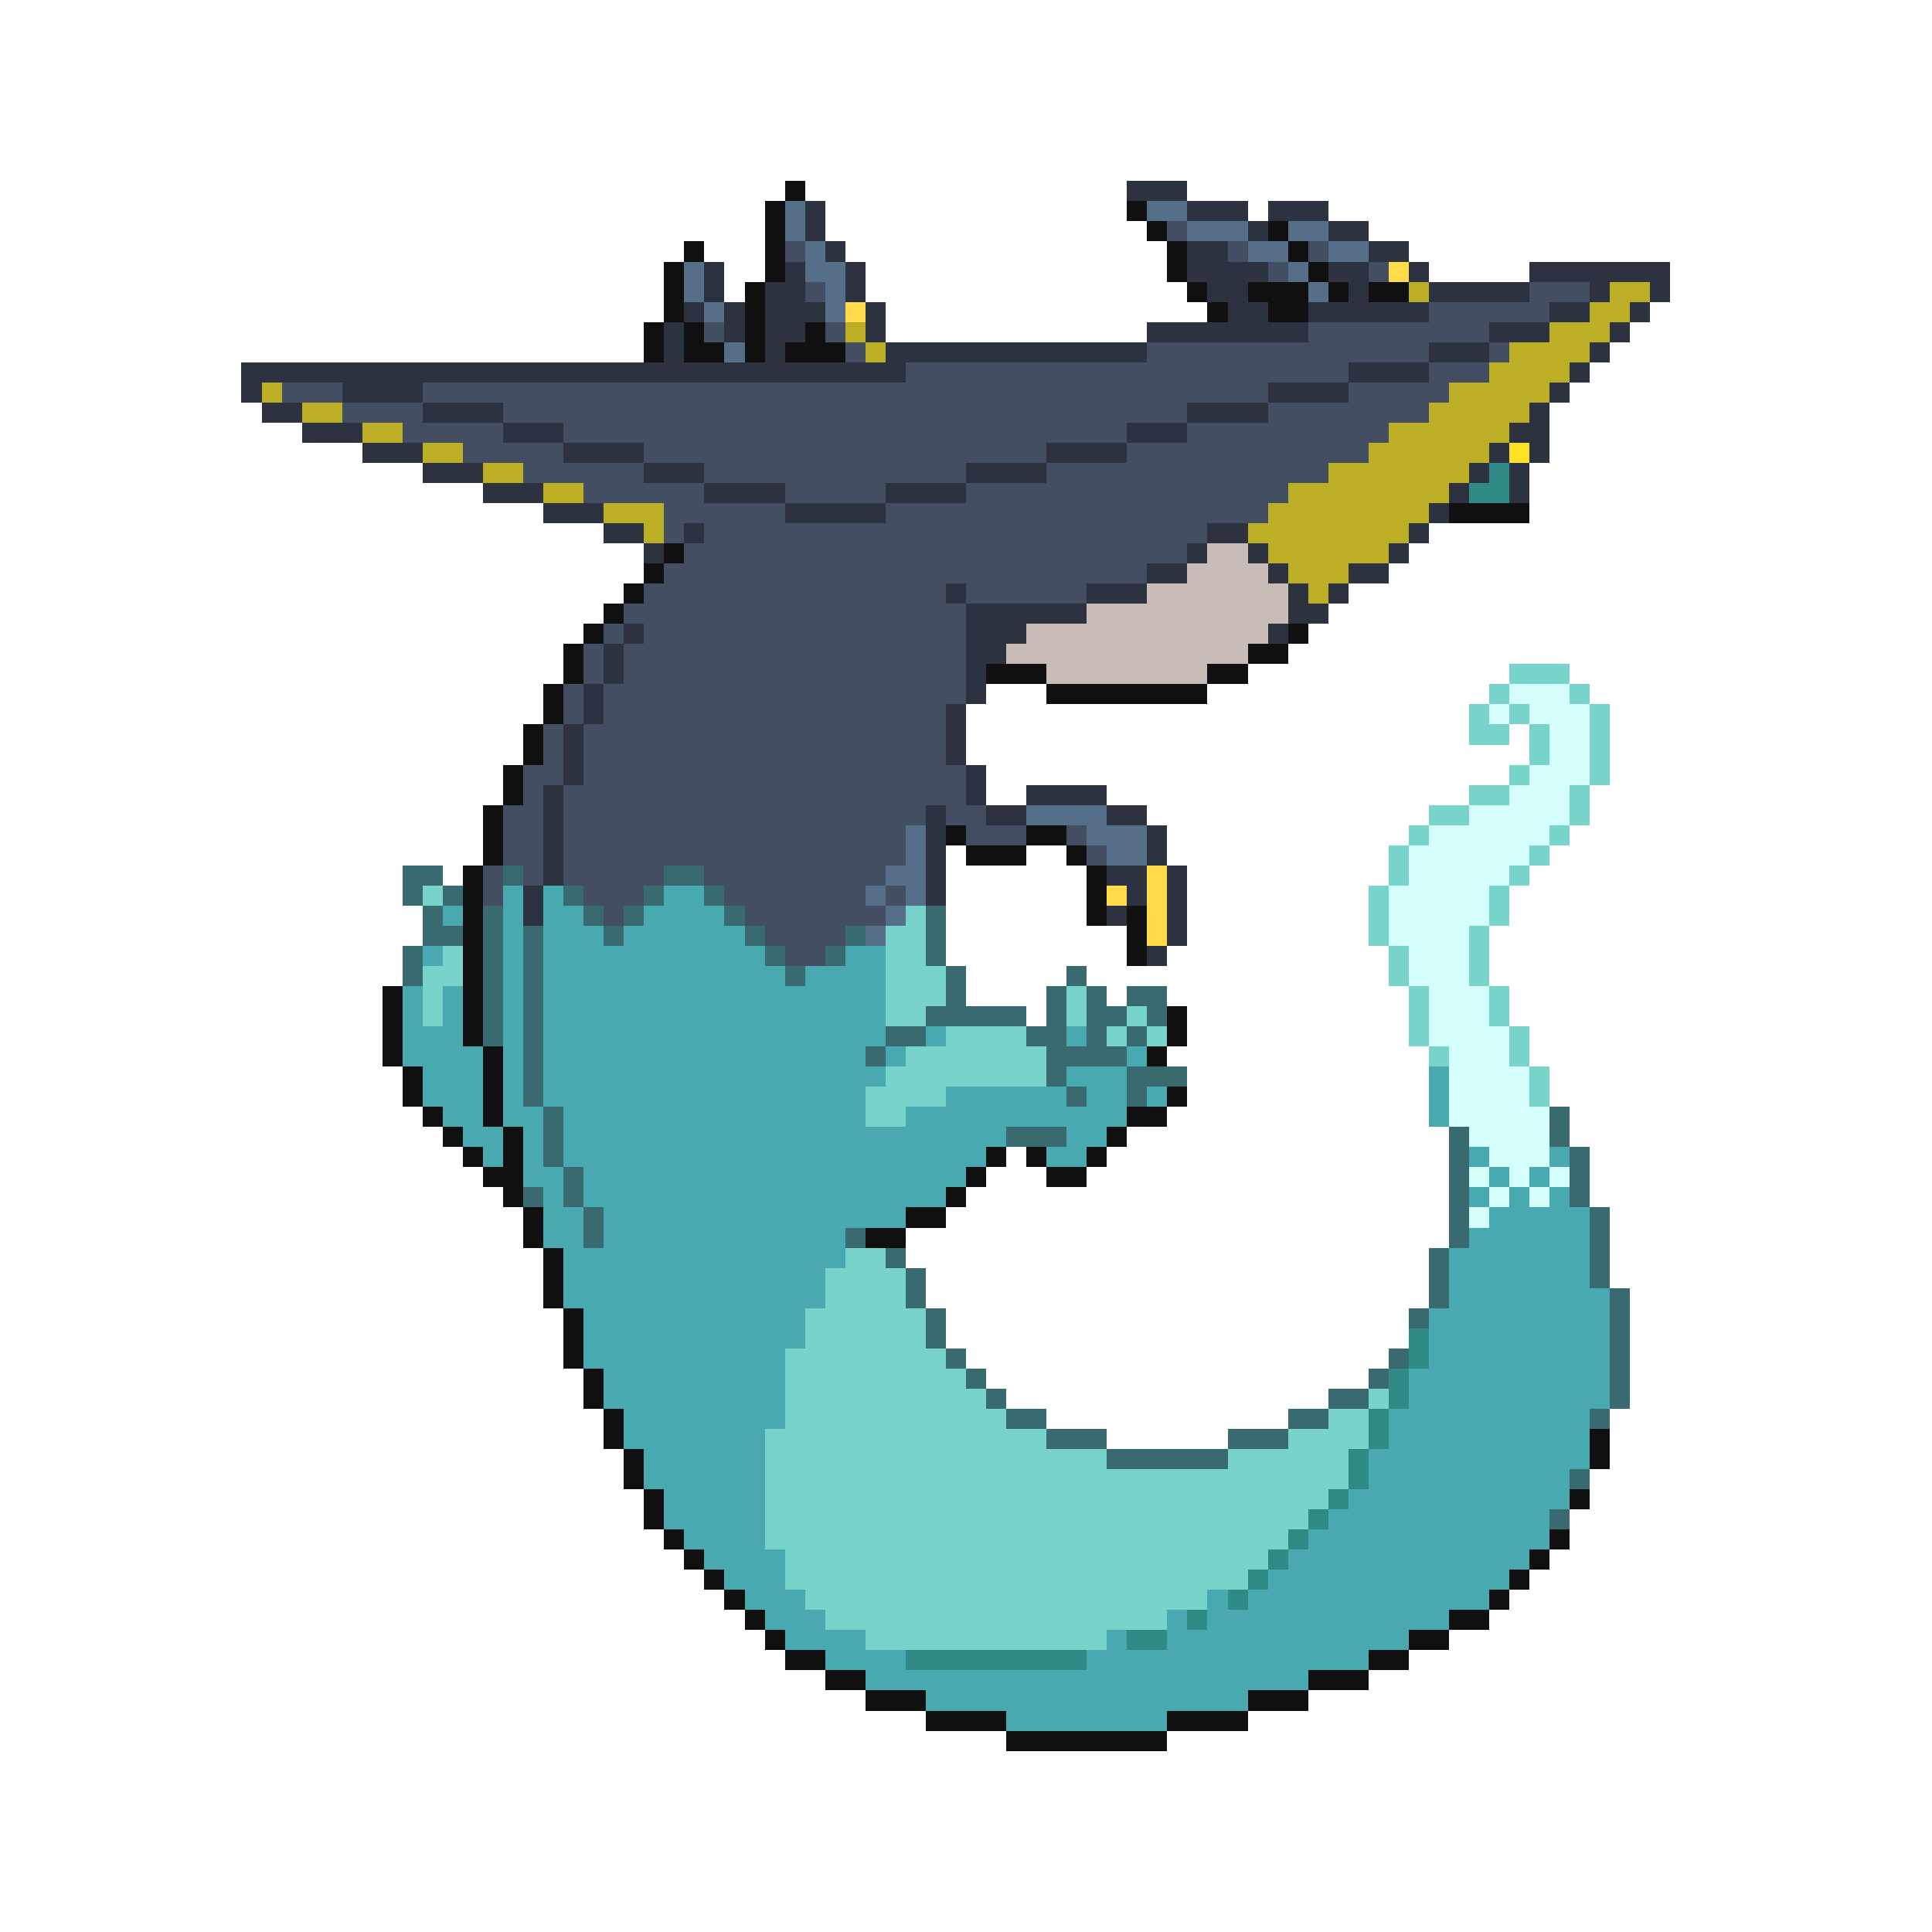<svg xmlns="http://www.w3.org/2000/svg" viewBox="0 -0.5 96 96" shape-rendering="crispEdges">
<path stroke="#101010" d="M39 9h1M38 10h1M56 10h1M38 11h1M57 11h1M63 11h1M34 12h1M38 12h1M58 12h1M64 12h1M33 13h1M38 13h1M58 13h1M65 13h1M33 14h1M37 14h1M59 14h1M62 14h3M66 14h1M68 14h2M33 15h1M37 15h1M60 15h1M63 15h2M32 16h1M34 16h1M37 16h1M40 16h1M32 17h1M34 17h2M37 17h1M39 17h3M72 25h4M33 27h1M32 28h1M31 29h1M30 30h1M29 31h1M64 31h1M28 32h1M62 32h2M28 33h1M49 33h3M60 33h2M27 34h1M52 34h8M27 35h1M26 36h1M26 37h1M25 38h1M25 39h1M24 40h1M24 41h1M47 41h1M51 41h2M24 42h1M48 42h3M53 42h1M23 43h1M54 43h1M23 44h1M54 44h1M23 45h1M54 45h1M56 45h1M23 46h1M56 46h1M23 47h1M56 47h1M23 48h1M19 49h1M23 49h1M19 50h1M23 50h1M58 50h1M19 51h1M23 51h1M58 51h1M19 52h1M24 52h1M57 52h1M20 53h1M24 53h1M20 54h1M24 54h1M58 54h1M21 55h1M24 55h1M56 55h2M22 56h1M25 56h1M55 56h1M23 57h1M25 57h1M49 57h1M51 57h1M54 57h1M24 58h2M48 58h1M52 58h2M25 59h1M47 59h1M26 60h1M45 60h2M26 61h1M43 61h2M27 62h1M27 63h1M27 64h1M28 65h1M28 66h1M28 67h1M29 68h1M29 69h1M30 70h1M30 71h1M79 71h1M31 72h1M79 72h1M31 73h1M32 74h1M78 74h1M32 75h1M33 76h1M77 76h1M34 77h1M76 77h1M35 78h1M75 78h1M36 79h1M74 79h1M37 80h1M72 80h2M38 81h1M70 81h2M39 82h2M68 82h2M41 83h2M65 83h3M43 84h3M62 84h3M46 85h4M58 85h4M50 86h8" />
<path stroke="#2c323f" d="M56 9h3M40 10h1M59 10h3M63 10h3M40 11h1M62 11h1M66 11h2M41 12h1M59 12h2M68 12h2M35 13h1M39 13h1M42 13h1M59 13h4M66 13h2M70 13h1M76 13h7M35 14h1M38 14h2M42 14h1M60 14h2M67 14h1M71 14h5M79 14h1M82 14h1M34 15h1M36 15h1M38 15h3M43 15h1M61 15h2M65 15h6M77 15h2M81 15h1M33 16h1M36 16h1M38 16h2M43 16h1M57 16h8M74 16h3M80 16h1M33 17h1M38 17h1M44 17h13M71 17h3M79 17h1M12 18h33M67 18h4M78 18h1M12 19h1M17 19h4M63 19h4M77 19h1M13 20h2M21 20h4M59 20h4M76 20h1M15 21h3M25 21h3M56 21h3M75 21h2M18 22h3M28 22h4M52 22h4M74 22h1M76 22h1M21 23h3M32 23h3M48 23h4M73 23h1M75 23h1M24 24h3M35 24h4M44 24h4M72 24h1M75 24h1M27 25h3M39 25h5M71 25h1M30 26h2M34 26h1M60 26h2M70 26h1M32 27h1M59 27h1M62 27h1M69 27h1M57 28h2M63 28h1M67 28h2M47 29h1M54 29h3M64 29h1M66 29h1M48 30h6M64 30h2M31 31h1M48 31h3M63 31h1M30 32h1M48 32h2M30 33h1M48 33h1M29 34h1M48 34h1M29 35h1M47 35h1M28 36h1M47 36h1M28 37h1M47 37h1M28 38h1M48 38h1M27 39h1M48 39h1M51 39h4M27 40h1M46 40h1M49 40h2M55 40h2M27 41h1M46 41h1M57 41h1M27 42h1M46 42h1M57 42h1M27 43h1M46 43h1M55 43h2M58 43h1M26 44h1M46 44h1M56 44h1M58 44h1M26 45h1M55 45h1M58 45h1M58 46h1M57 47h1" />
<path stroke="#566f89" d="M39 10h1M57 10h2M39 11h1M59 11h3M64 11h2M40 12h1M62 12h2M66 12h2M34 13h1M40 13h2M64 13h1M34 14h1M41 14h1M65 14h1M35 15h1M41 15h1M36 17h1M51 40h4M45 41h1M54 41h3M45 42h1M55 42h2M44 43h2M43 44h1M45 44h1M44 45h1M43 46h1" />
<path stroke="#444e62" d="M58 11h1M39 12h1M61 12h1M65 12h1M63 13h1M68 13h1M40 14h1M76 14h3M71 15h6M35 16h1M41 16h1M65 16h9M42 17h1M57 17h14M74 17h1M45 18h22M71 18h3M14 19h3M21 19h42M67 19h5M17 20h4M25 20h34M63 20h8M20 21h5M28 21h28M59 21h10M23 22h5M32 22h20M56 22h12M26 23h6M35 23h13M52 23h14M29 24h6M39 24h5M48 24h16M33 25h6M44 25h19M33 26h1M35 26h25M34 27h25M33 28h24M32 29h15M48 29h6M31 30h17M30 31h1M32 31h16M29 32h1M31 32h17M29 33h1M31 33h17M28 34h1M30 34h18M28 35h1M30 35h17M27 36h1M29 36h18M27 37h1M29 37h18M26 38h2M29 38h19M26 39h1M28 39h20M25 40h2M28 40h18M47 40h2M25 41h2M28 41h17M48 41h3M53 41h1M25 42h2M28 42h17M54 42h1M24 43h1M26 43h1M28 43h5M35 43h9M24 44h1M29 44h3M36 44h7M44 44h1M30 45h1M37 45h7M38 46h4M39 47h2" />
<path stroke="#ffdb4a" d="M69 13h1M42 15h1M57 43h1M55 44h1M57 44h1M57 45h1M57 46h1" />
<path stroke="#bdaf25" d="M70 14h1M80 14h2M79 15h2M42 16h1M77 16h3M43 17h1M75 17h4M74 18h4M13 19h1M72 19h5M15 20h2M71 20h5M18 21h2M69 21h6M21 22h2M68 22h6M24 23h2M66 23h7M27 24h2M64 24h8M30 25h3M63 25h8M32 26h1M62 26h8M63 27h6M64 28h3M65 29h1" />
<path stroke="#ffe322" d="M75 22h1" />
<path stroke="#308b86" d="M74 23h1M73 24h2M70 66h1M70 67h1M69 68h1M69 69h1M68 70h1M68 71h1M67 72h1M67 73h1M66 74h1M65 75h1M64 76h1M63 77h1M62 78h1M61 79h1M59 80h1M56 81h2M45 82h9" />
<path stroke="#c7bcb6" d="M60 27h2M59 28h4M57 29h7M54 30h10M51 31h12M50 32h12M52 33h8" />
<path stroke="#78d4cb" d="M75 33h3M74 34h1M78 34h1M73 35h1M75 35h1M79 35h1M73 36h2M76 36h1M79 36h1M76 37h1M79 37h1M75 38h1M79 38h1M73 39h2M78 39h1M71 40h2M78 40h1M70 41h1M77 41h1M69 42h1M76 42h1M69 43h1M75 43h1M21 44h1M68 44h1M74 44h1M45 45h1M68 45h1M74 45h1M44 46h2M68 46h1M73 46h1M22 47h1M44 47h2M69 47h1M73 47h1M21 48h2M44 48h3M69 48h1M73 48h1M21 49h1M44 49h3M53 49h1M70 49h1M74 49h1M21 50h1M44 50h2M53 50h1M56 50h1M70 50h1M74 50h1M47 51h4M55 51h1M57 51h1M70 51h1M75 51h1M45 52h7M71 52h1M75 52h1M44 53h8M76 53h1M43 54h4M76 54h1M43 55h2M42 62h2M41 63h4M41 64h4M40 65h6M40 66h6M39 67h8M39 68h9M39 69h10M68 69h1M39 70h11M66 70h2M38 71h14M64 71h4M38 72h17M61 72h6M38 73h29M38 74h28M38 75h27M38 76h26M39 77h24M39 78h23M40 79h20M41 80h17M43 81h12" />
<path stroke="#d5fffb" d="M75 34h3M74 35h1M76 35h3M77 36h2M77 37h2M76 38h3M75 39h3M73 40h5M71 41h6M70 42h6M70 43h5M69 44h5M69 45h5M69 46h4M70 47h3M70 48h3M71 49h3M71 50h3M71 51h4M72 52h3M72 53h4M72 54h4M72 55h5M73 56h4M74 57h3M73 58h1M75 58h1M77 58h1M74 59h1M76 59h1M73 60h1" />
<path stroke="#386a70" d="M20 43h2M25 43h1M33 43h2M20 44h1M22 44h1M28 44h1M32 44h1M35 44h1M21 45h1M24 45h1M29 45h1M31 45h1M36 45h1M46 45h1M21 46h2M24 46h1M26 46h1M30 46h1M37 46h1M42 46h1M46 46h1M20 47h1M24 47h1M26 47h1M38 47h1M41 47h1M46 47h1M20 48h1M24 48h1M26 48h1M39 48h1M47 48h1M53 48h1M24 49h1M26 49h1M47 49h1M52 49h1M54 49h1M56 49h2M24 50h1M26 50h1M46 50h5M52 50h1M54 50h2M57 50h1M24 51h1M26 51h1M44 51h2M51 51h2M54 51h1M56 51h1M26 52h1M43 52h1M52 52h4M26 53h1M52 53h1M56 53h3M26 54h1M53 54h1M56 54h1M27 55h1M77 55h1M27 56h1M50 56h3M72 56h1M77 56h1M27 57h1M72 57h1M78 57h1M28 58h1M72 58h1M78 58h1M26 59h1M28 59h1M72 59h1M78 59h1M29 60h1M72 60h1M79 60h1M29 61h1M42 61h1M72 61h1M79 61h1M44 62h1M71 62h1M79 62h1M45 63h1M71 63h1M79 63h1M45 64h1M71 64h1M80 64h1M46 65h1M70 65h1M80 65h1M46 66h1M80 66h1M47 67h1M69 67h1M80 67h1M48 68h1M68 68h1M80 68h1M49 69h1M66 69h2M80 69h1M50 70h2M64 70h2M79 70h1M52 71h3M61 71h3M55 72h6M78 73h1M77 75h1" />
<path stroke="#48a9b0" d="M25 44h1M27 44h1M33 44h2M22 45h1M25 45h1M27 45h2M32 45h4M25 46h1M27 46h3M31 46h6M21 47h1M25 47h1M27 47h11M42 47h2M25 48h1M27 48h12M40 48h4M20 49h1M22 49h1M25 49h1M27 49h17M20 50h1M22 50h1M25 50h1M27 50h17M20 51h3M25 51h1M27 51h17M46 51h1M53 51h1M20 52h4M25 52h1M27 52h16M44 52h1M56 52h1M21 53h3M25 53h1M27 53h17M53 53h3M71 53h1M21 54h3M25 54h1M27 54h16M47 54h6M54 54h2M57 54h1M71 54h1M22 55h2M25 55h2M28 55h15M45 55h11M71 55h1M23 56h2M26 56h1M28 56h22M53 56h2M24 57h1M26 57h1M28 57h21M52 57h2M73 57h1M77 57h1M26 58h2M29 58h19M74 58h1M76 58h1M27 59h1M29 59h18M73 59h1M75 59h1M77 59h1M27 60h2M30 60h15M74 60h5M27 61h2M30 61h12M73 61h6M28 62h14M72 62h7M28 63h13M72 63h7M28 64h13M72 64h8M29 65h11M71 65h9M29 66h11M71 66h9M29 67h10M71 67h9M30 68h9M70 68h10M30 69h9M70 69h10M31 70h8M69 70h10M31 71h7M69 71h10M32 72h6M68 72h11M32 73h6M68 73h10M33 74h5M67 74h11M33 75h5M66 75h11M34 76h4M65 76h12M35 77h4M64 77h12M36 78h3M63 78h12M37 79h3M60 79h1M62 79h12M38 80h3M58 80h1M60 80h12M39 81h4M55 81h1M58 81h12M41 82h4M54 82h14M43 83h22M46 84h16M50 85h8" />
</svg>